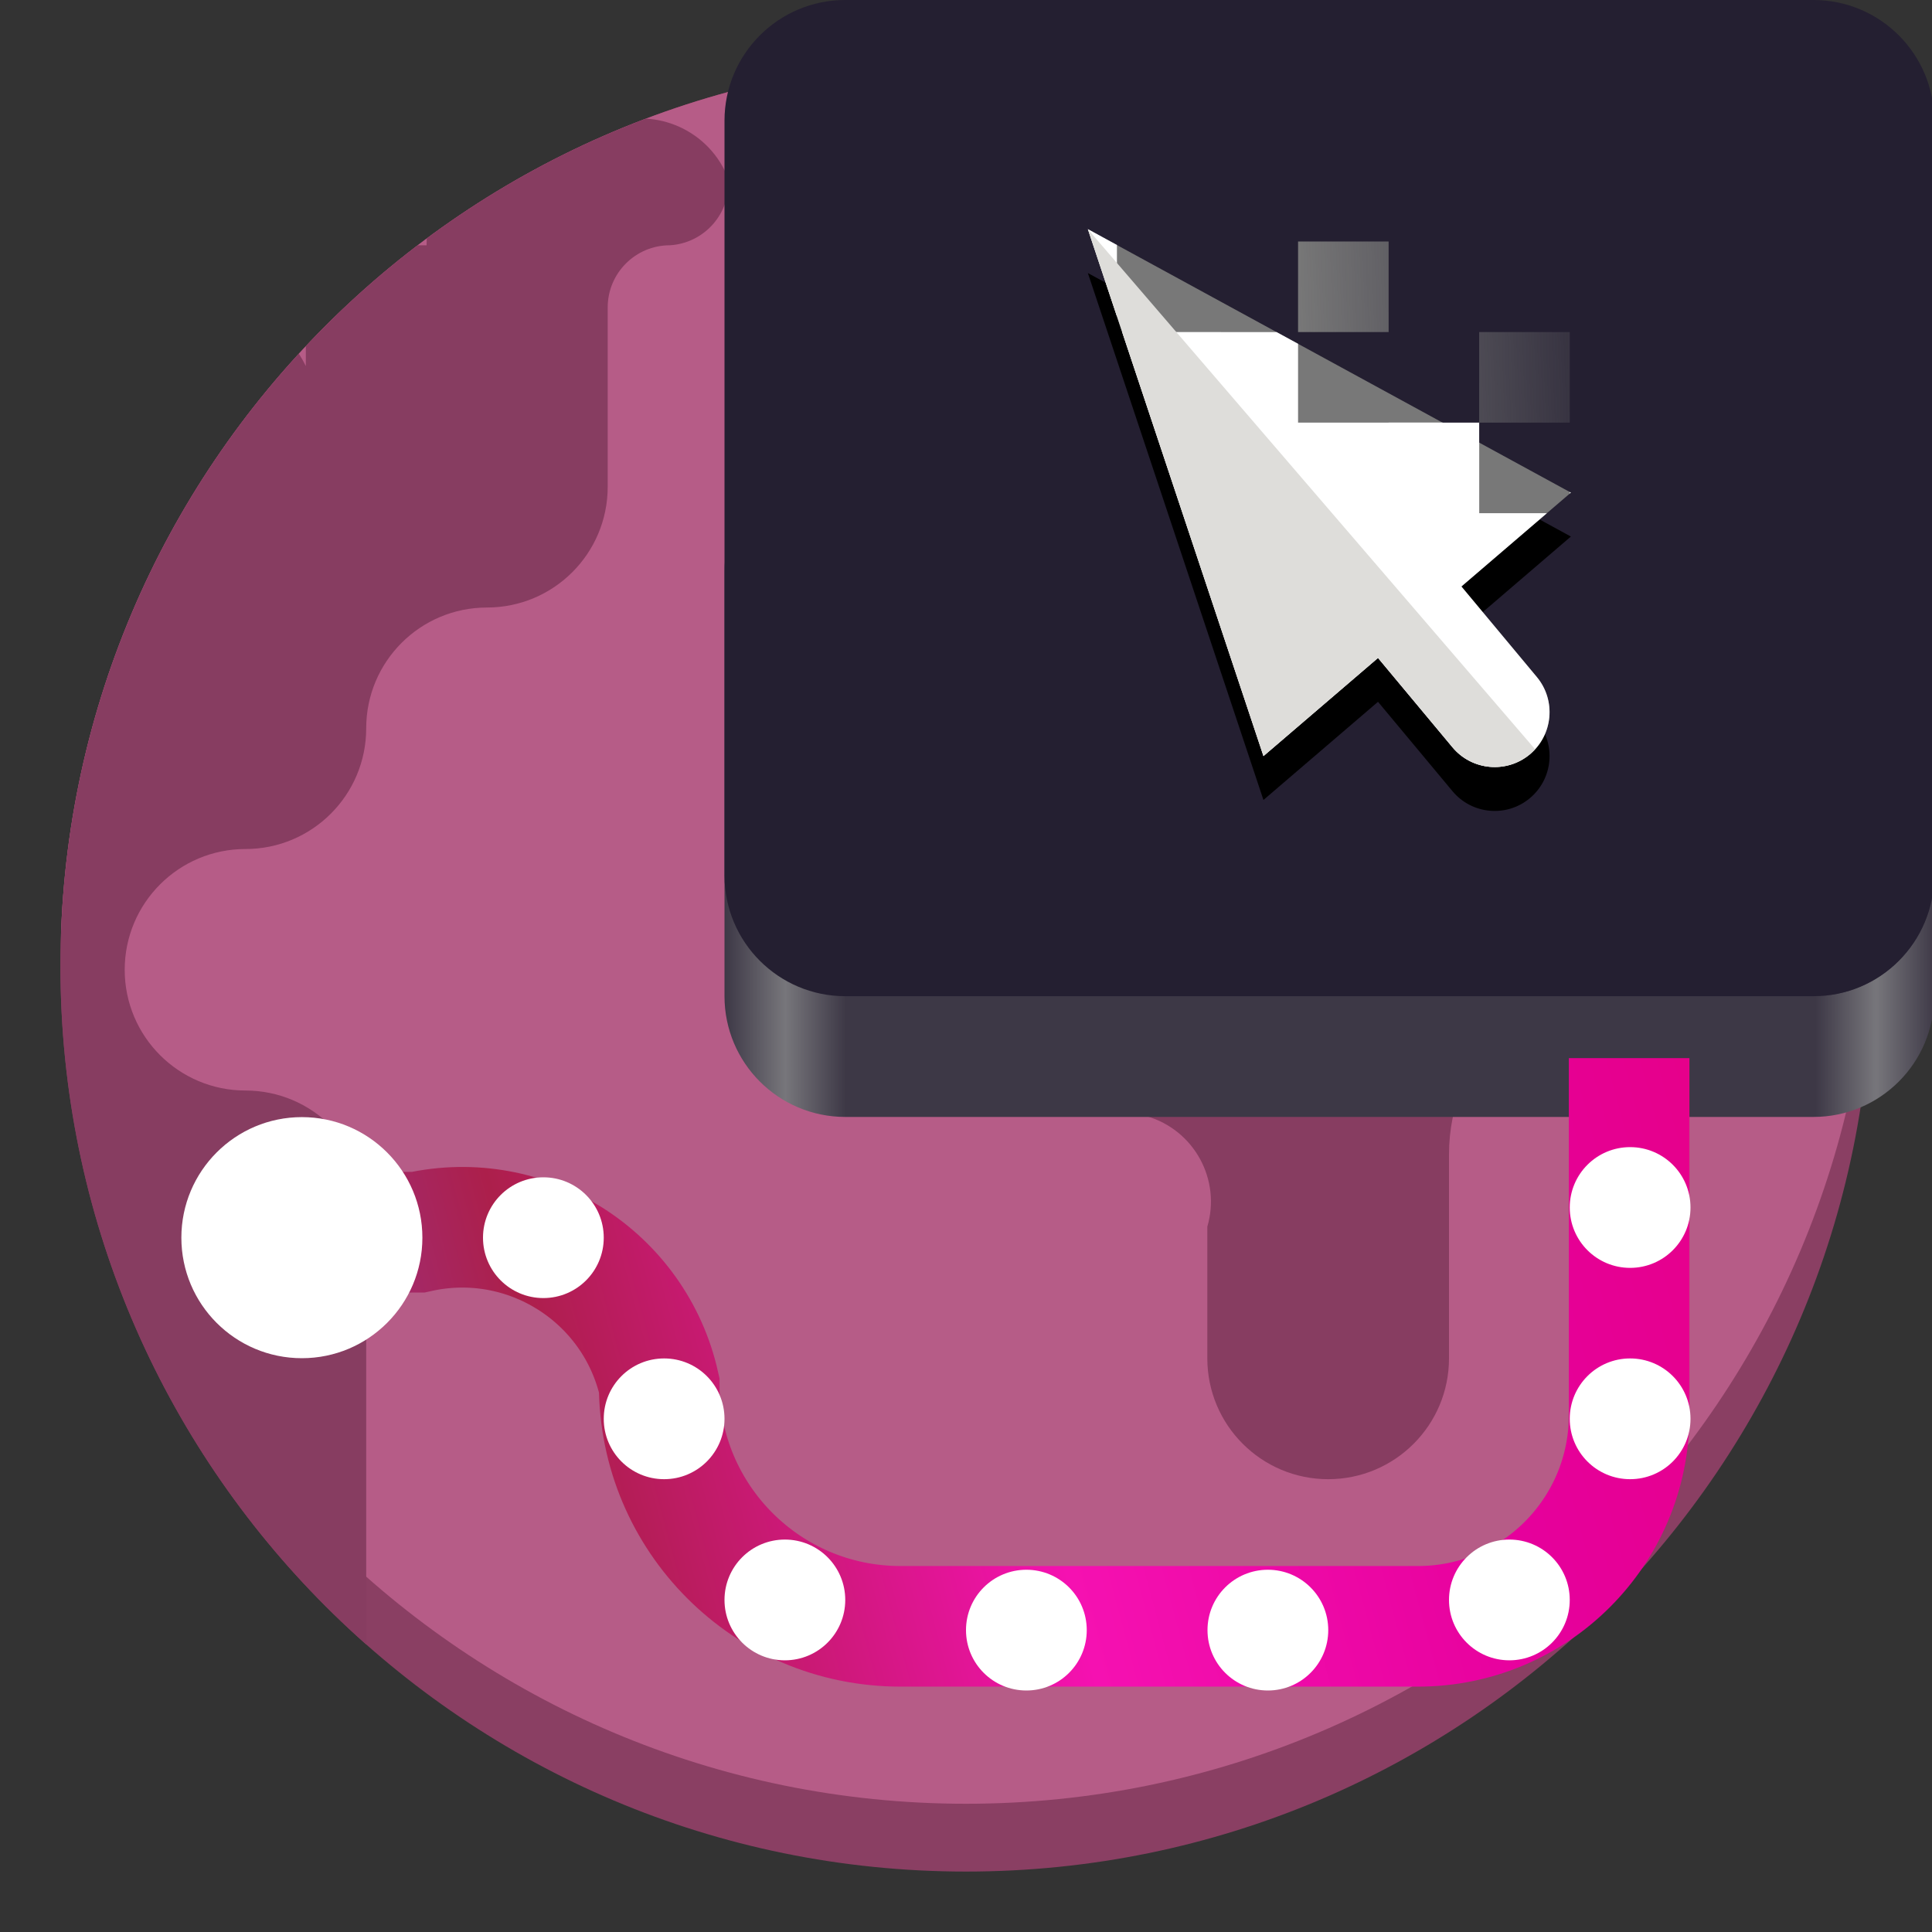 <?xml version="1.0" encoding="UTF-8" standalone="no"?>
<svg
   height="128px"
   viewBox="0 0 128 128"
   width="128px"
   version="1.1"
   id="svg53"
   sodipodi:docname="org.gnome.Connections.svg"
   inkscape:version="1.4 (e7c3feb100, 2024-10-09)"
   xmlns:inkscape="http://www.inkscape.org/namespaces/inkscape"
   xmlns:sodipodi="http://sodipodi.sourceforge.net/DTD/sodipodi-0.dtd"
   xmlns="http://www.w3.org/2000/svg"
   xmlns:svg="http://www.w3.org/2000/svg">
  <rect x="0" y="0" width="128" height="128" fill="#333333" stroke="none"/>
  <defs
     id="defs53" />
  <sodipodi:namedview
     id="namedview53"
     pagecolor="#ffffff"
     bordercolor="#000000"
     borderopacity="0.25"
     inkscape:showpageshadow="2"
     inkscape:pageopacity="0.0"
     inkscape:pagecheckerboard="0"
     inkscape:deskcolor="#d1d1d1"
     inkscape:zoom="6.40625"
     inkscape:cx="64.078049"
     inkscape:cy="64"
     inkscape:window-width="1920"
     inkscape:window-height="1011"
     inkscape:window-x="0"
     inkscape:window-y="0"
     inkscape:window-maximized="1"
     inkscape:current-layer="svg53" />
  <clipPath
     id="a">
    <path
       d="m 4 4 h 120 v 120 h -120 z m 0 0"
       id="path1" />
  </clipPath>
  <clipPath
     id="b">
    <path
       d="m 123.996 64 c 0 33.133 -26.863 59.996 -59.996 59.996 s -59.996 -26.863 -59.996 -59.996 s 26.863 -59.996 59.996 -59.996 s 59.996 26.863 59.996 59.996 z m 0 0"
       id="path2" />
  </clipPath>
  <clipPath
     id="c">
    <path
       d="m 4 4 h 120 v 116 h -120 z m 0 0"
       id="path3" />
  </clipPath>
  <clipPath
     id="d">
    <path
       d="m 123.996 64 c 0 33.133 -26.863 59.996 -59.996 59.996 s -59.996 -26.863 -59.996 -59.996 s 26.863 -59.996 59.996 -59.996 s 59.996 26.863 59.996 59.996 z m 0 0"
       id="path4" />
  </clipPath>
  <clipPath
     id="e">
    <path
       d="m 68 27 h 56 v 71 h -56 z m 0 0"
       id="path5" />
  </clipPath>
  <clipPath
     id="f">
    <path
       d="m 123.996 64 c 0 33.133 -26.863 59.996 -59.996 59.996 s -59.996 -26.863 -59.996 -59.996 s 26.863 -59.996 59.996 -59.996 s 59.996 26.863 59.996 59.996 z m 0 0"
       id="path6" />
  </clipPath>
  <clipPath
     id="g">
    <path
       d="m 62 21 h 12 v 19 h -12 z m 0 0"
       id="path7" />
  </clipPath>
  <clipPath
     id="h">
    <path
       d="m 123.996 64 c 0 33.133 -26.863 59.996 -59.996 59.996 s -59.996 -26.863 -59.996 -59.996 s 26.863 -59.996 59.996 -59.996 s 59.996 26.863 59.996 59.996 z m 0 0"
       id="path8" />
  </clipPath>
  <clipPath
     id="i">
    <path
       d="m 83 12 h 29 v 11 h -29 z m 0 0"
       id="path9" />
  </clipPath>
  <clipPath
     id="j">
    <path
       d="m 123.996 64 c 0 33.133 -26.863 59.996 -59.996 59.996 s -59.996 -26.863 -59.996 -59.996 s 26.863 -59.996 59.996 -59.996 s 59.996 26.863 59.996 59.996 z m 0 0"
       id="path10" />
  </clipPath>
  <clipPath
     id="k">
    <path
       d="m 4 7 h 45 v 112 h -45 z m 0 0"
       id="path11" />
  </clipPath>
  <clipPath
     id="l">
    <path
       d="m 123.996 64 c 0 33.133 -26.863 59.996 -59.996 59.996 s -59.996 -26.863 -59.996 -59.996 s 26.863 -59.996 59.996 -59.996 s 59.996 26.863 59.996 59.996 z m 0 0"
       id="path12" />
  </clipPath>
  <linearGradient
     id="m"
     gradientTransform="matrix(0.193 0 0 0.25 38.753 11)"
     gradientUnits="userSpaceOnUse"
     x1="48"
     x2="464"
     y1="44"
     y2="44">
    <stop
       offset="0"
       stop-color="#3d3846"
       id="stop12" />
    <stop
       offset="0.05"
       stop-color="#77767b"
       id="stop13" />
    <stop
       offset="0.1"
       stop-color="#3d3846"
       id="stop14" />
    <stop
       offset="0.9"
       stop-color="#3d3846"
       id="stop15" />
    <stop
       offset="0.95"
       stop-color="#77767b"
       id="stop16" />
    <stop
       offset="1"
       stop-color="#3d3846"
       id="stop17" />
  </linearGradient>
  <linearGradient
     id="n"
     gradientUnits="userSpaceOnUse"
     x1="-136.213"
     x2="300.91"
     y1="979.674"
     y2="862.547">
    <stop
       offset="0"
       stop-color="#9141ac"
       id="stop18" />
    <stop
       offset="0.228"
       stop-color="#33d17a"
       id="stop19"
       style="stop-color:#ac1f4b;stop-opacity:1;" />
    <stop
       offset="0.511"
       stop-color="#f5c211"
       id="stop20"
       style="stop-color:#f511b1;stop-opacity:1;" />
    <stop
       offset="0.789"
       stop-color="#e66100"
       id="stop21"
       style="stop-color:#e6009c;stop-opacity:1;" />
    <stop
       offset="1"
       stop-color="#26a269"
       id="stop22"
       style="stop-color:#e60087;stop-opacity:1;" />
  </linearGradient>
  <linearGradient
     id="o"
     gradientUnits="userSpaceOnUse"
     x1="86"
     x2="109.446"
     y1="25.688"
     y2="24.833">
    <stop
       offset="0"
       stop-color="#787878"
       id="stop23" />
    <stop
       offset="1"
       stop-color="#787878"
       stop-opacity="0"
       id="stop24" />
  </linearGradient>
  <g
     clip-path="url(#a)"
     id="g25">
    <g
       clip-path="url(#b)"
       id="g24">
      <path
         d="m 123.996 64 c 0 33.133 -26.863 59.996 -59.996 59.996 s -59.996 -26.863 -59.996 -59.996 s 26.863 -59.996 59.996 -59.996 s 59.996 26.863 59.996 59.996 z m 0 0"
         fill="#8a3f63"
         id="path24" />
    </g>
  </g>
  <g
     clip-path="url(#c)"
     id="g27">
    <g
       clip-path="url(#d)"
       id="g26">
      <path
         d="m 123.996 59.512 c 0 33.133 -26.863 59.992 -59.996 59.992 s -59.996 -26.859 -59.996 -59.992 c 0 -33.137 26.863 -59.996 59.996 -59.996 s 59.996 26.859 59.996 59.996 z m 0 0"
         fill="#99456e"
         id="path25"
         style="fill:#b65c87;fill-opacity:1" />
    </g>
  </g>
  <g
     clip-path="url(#e)"
     id="g29">
    <g
       clip-path="url(#f)"
       id="g28">
      <path
         d="m 83.73 34.875 v 3.035 c 0 3.93 -3.188 7.117 -7.117 7.117 c -4.727 0.352 -8.273 4.469 -7.922 9.199 v 12.426 c 0 4.035 3.273 7.309 7.309 7.309 c 3.117 0.918 4.906 4.188 3.988 7.309 v 8.719 c 0 4.426 3.586 8.012 8.012 8.012 c 4.422 -0.004 8.004 -3.59 8 -8.012 v -13.504 c 0 -3.242 1.289 -6.352 3.586 -8.641 c 2.293 -2.289 5.406 -3.57 8.648 -3.566 l 11.312 0.027 c 1.887 0.004 3.699 -0.742 5.035 -2.074 c 1.332 -1.332 2.082 -3.141 2.082 -5.027 v -22.328 c 0 -3.93 -3.184 -7.117 -7.117 -7.117 h -28.699 c -3.93 0 -7.117 3.188 -7.117 7.117 z m 0 0"
         fill="#26a269"
         id="path27"
         style="fill:#873d61;fill-opacity:1" />
    </g>
  </g>
  <g
     clip-path="url(#g)"
     id="g31">
    <g
       clip-path="url(#h)"
       id="g30">
      <path
         d="m 67.887 21.047 c 3.211 0 5.809 2.602 5.809 5.809 v 6.379 c 0 3.207 -2.598 5.809 -5.809 5.809 c -3.207 0 -5.809 -2.602 -5.809 -5.809 v -6.379 c 0 -3.207 2.602 -5.809 5.809 -5.809 z m 0 0"
         fill="#26a269"
         id="path29" />
    </g>
  </g>
  <g
     clip-path="url(#i)"
     id="g33">
    <g
       clip-path="url(#j)"
       id="g32">
      <path
         d="m 88.484 12.285 h 17.93 c 2.902 0 5.254 2.352 5.254 5.254 c 0 2.902 -2.352 5.254 -5.254 5.254 h -17.93 c -2.898 0 -5.254 -2.352 -5.254 -5.254 c 0 -2.902 2.355 -5.254 5.254 -5.254 z m 0 0"
         fill="#26a269"
         id="path31" />
    </g>
  </g>
  <g
     clip-path="url(#k)"
     id="g35">
    <g
       clip-path="url(#l)"
       id="g34">
      <path
         d="m 28.262 16.25 h -8 v 8 c -2.207 -4.418 -7.582 -6.207 -12 -4 c -4.418 2.211 -6.207 7.582 -4 12 v 14 c 0 4.422 -3.582 8 -8 8 s -8 3.582 -8 8 v 16 c 0 4.422 3.582 8 8 8 s 8 3.582 8 8 v 16 c 0 4.422 3.582 8 8 8 h 4 c 4.418 0 8 -3.578 8 -8 v -30 c 0 -4.418 -3.582 -8 -8 -8 s -8 -3.578 -8 -8 c 0 -4.418 3.582 -8 8 -8 s 8 -3.578 8 -8 c 0 -4.418 3.582 -8 8 -8 s 8 -3.578 8 -8 v -11.883 c 0 -2.273 1.844 -4.117 4.117 -4.117 c 2.281 -0.137 4.02 -2.098 3.883 -4.379 c -1.211 -3.211 -4.793 -4.828 -8 -3.621 h -4 c -4.418 0 -8 3.582 -8 8 z m 0 0"
         fill="#26a269"
         id="path33"
         style="fill:#873d61;fill-opacity:1" />
    </g>
  </g>
  <path
     d="m 56 29.871 h 64.145 c 4.418 0 8 3.582 8 8 v 28.129 c 0 4.418 -3.582 8 -8 8 h -64.145 c -4.418 0 -8 -3.582 -8 -8 v -28.129 c 0 -4.418 3.582 -8 8 -8 z m 0 0"
     fill="url(#m)"
     id="path35" />
  <path
     d="m 68.145 14.18 h 52 c 4.418 0 8 3.582 8 8 v 35.82 c 0 4.418 -3.582 8 -8 8 h -52 c -4.418 0 -8 -3.582 -8 -8 v -35.82 c 0 -4.418 3.582 -8 8 -8 z m 0 0"
     fill="#3d3846"
     id="path36" />
  <path
     d="m 56 0 h 64.145 c 4.418 0 8 3.582 8 8 v 50 c 0 4.418 -3.582 8 -8 8 h -64.145 c -4.418 0 -8 -3.582 -8 -8 v -50 c 0 -4.418 3.582 -8 8 -8 z m 0 0"
     fill="#241f31"
     id="path37" />
  <path
     d="m 246.995 786.252 v 99.835 c 0 32.581 -26.424 59.005 -59.005 59.005 h -144.698 c -37.241 0 -67.435 -30.194 -67.435 -67.435 c -6.816 -30.425 -37.01 -49.555 -67.435 -42.739 h -49.177"
     fill="none"
     stroke="url(#n)"
     stroke-width="33.717"
     transform="matrix(0.237 0 0 0.237 49.397 -116.239)"
     id="path38" />
  <g
     fill="#ffffff"
     id="g47">
    <path
       d="m 72 108 c 0 2.211 -1.789 4 -4 4 s -4 -1.789 -4 -4 s 1.789 -4 4 -4 s 4 1.789 4 4 z m 0 0"
       id="path39" />
    <path
       d="m 88 108 c 0 2.211 -1.789 4 -4 4 s -4 -1.789 -4 -4 s 1.789 -4 4 -4 s 4 1.789 4 4 z m 0 0"
       id="path40" />
    <path
       d="m 104 106 c 0 2.211 -1.789 4 -4 4 s -4 -1.789 -4 -4 s 1.789 -4 4 -4 s 4 1.789 4 4 z m 0 0"
       id="path41" />
    <path
       d="m 112 94 c 0 2.211 -1.789 4 -4 4 s -4 -1.789 -4 -4 s 1.789 -4 4 -4 s 4 1.789 4 4 z m 0 0"
       id="path42" />
    <path
       d="m 112 80 c 0 2.211 -1.789 4 -4 4 s -4 -1.789 -4 -4 s 1.789 -4 4 -4 s 4 1.789 4 4 z m 0 0"
       id="path43" />
    <path
       d="m 56 106 c 0 2.211 -1.789 4 -4 4 s -4 -1.789 -4 -4 s 1.789 -4 4 -4 s 4 1.789 4 4 z m 0 0"
       id="path44" />
    <path
       d="m 48 94 c 0 2.211 -1.789 4 -4 4 s -4 -1.789 -4 -4 s 1.789 -4 4 -4 s 4 1.789 4 4 z m 0 0"
       id="path45" />
    <path
       d="m 40 82 c 0 2.211 -1.789 4 -4 4 s -4 -1.789 -4 -4 s 1.789 -4 4 -4 s 4 1.789 4 4 z m 0 0"
       id="path46" />
    <path
       d="m 27.984 82 c 0 4.41 -3.574 7.984 -7.984 7.984 s -7.984 -3.574 -7.984 -7.984 s 3.574 -7.988 7.984 -7.988 s 7.984 3.578 7.984 7.988 z m 0 0"
       id="path47" />
  </g>
  <path
     d="m 72.074 18.09 l 11.633 34.91 l 7.59 -6.504 l 4.934 5.922 c 1.285 1.543 3.582 1.754 5.125 0.465 c 1.539 -1.285 1.75 -3.574 0.465 -5.117 l -5 -6 l 7.254 -6.219 z m 0 0"
     id="path48" />
  <path
     d="m 72.074 15.184 l 11.633 34.906 l 7.59 -6.5 l 4.934 5.918 c 1.285 1.543 3.582 1.754 5.125 0.469 c 1.539 -1.289 1.75 -3.578 0.465 -5.121 l -5 -6 l 7.254 -6.219 z m 0 0"
     fill="#787878"
     id="path49" />
  <path
     d="m 72.074 15.18 l 1.926 5.785 v -4.734 z m 2.273 6.82 l 9.363 28.094 l 7.586 -6.504 l 4.934 5.922 c 1.285 1.543 3.582 1.75 5.125 0.465 c 1.539 -1.285 1.75 -3.578 0.465 -5.121 l -5 -6 l 5.664 -4.855 h -4.484 v -4.676 l -2.426 -1.324 h -9.574 v -5.223 l -1.426 -0.777 z m 29.652 10.598 v 0.102 l 0.074 -0.062 z m 0 0"
     fill="#ffffff"
     id="path50" />
  <path
     d="m 72.074 15.184 l 11.633 34.906 l 7.59 -6.5 l 4.934 5.918 c 1.285 1.543 3.582 1.754 5.125 0.469 c 0.121 -0.105 0.238 -0.219 0.344 -0.34 z m 0 0"
     fill="#deddda"
     id="path51" />
  <path
     d="m 92 28 h 6 v 6 h -6 z m 0 0"
     fill="#ffffff"
     id="path52" />
  <path
     d="m 98 22 h 6 v 6 h -6 z m -12 -6 h 6 v 6 h -6 z m 0 0"
     fill="url(#o)"
     id="path53" />
</svg>
